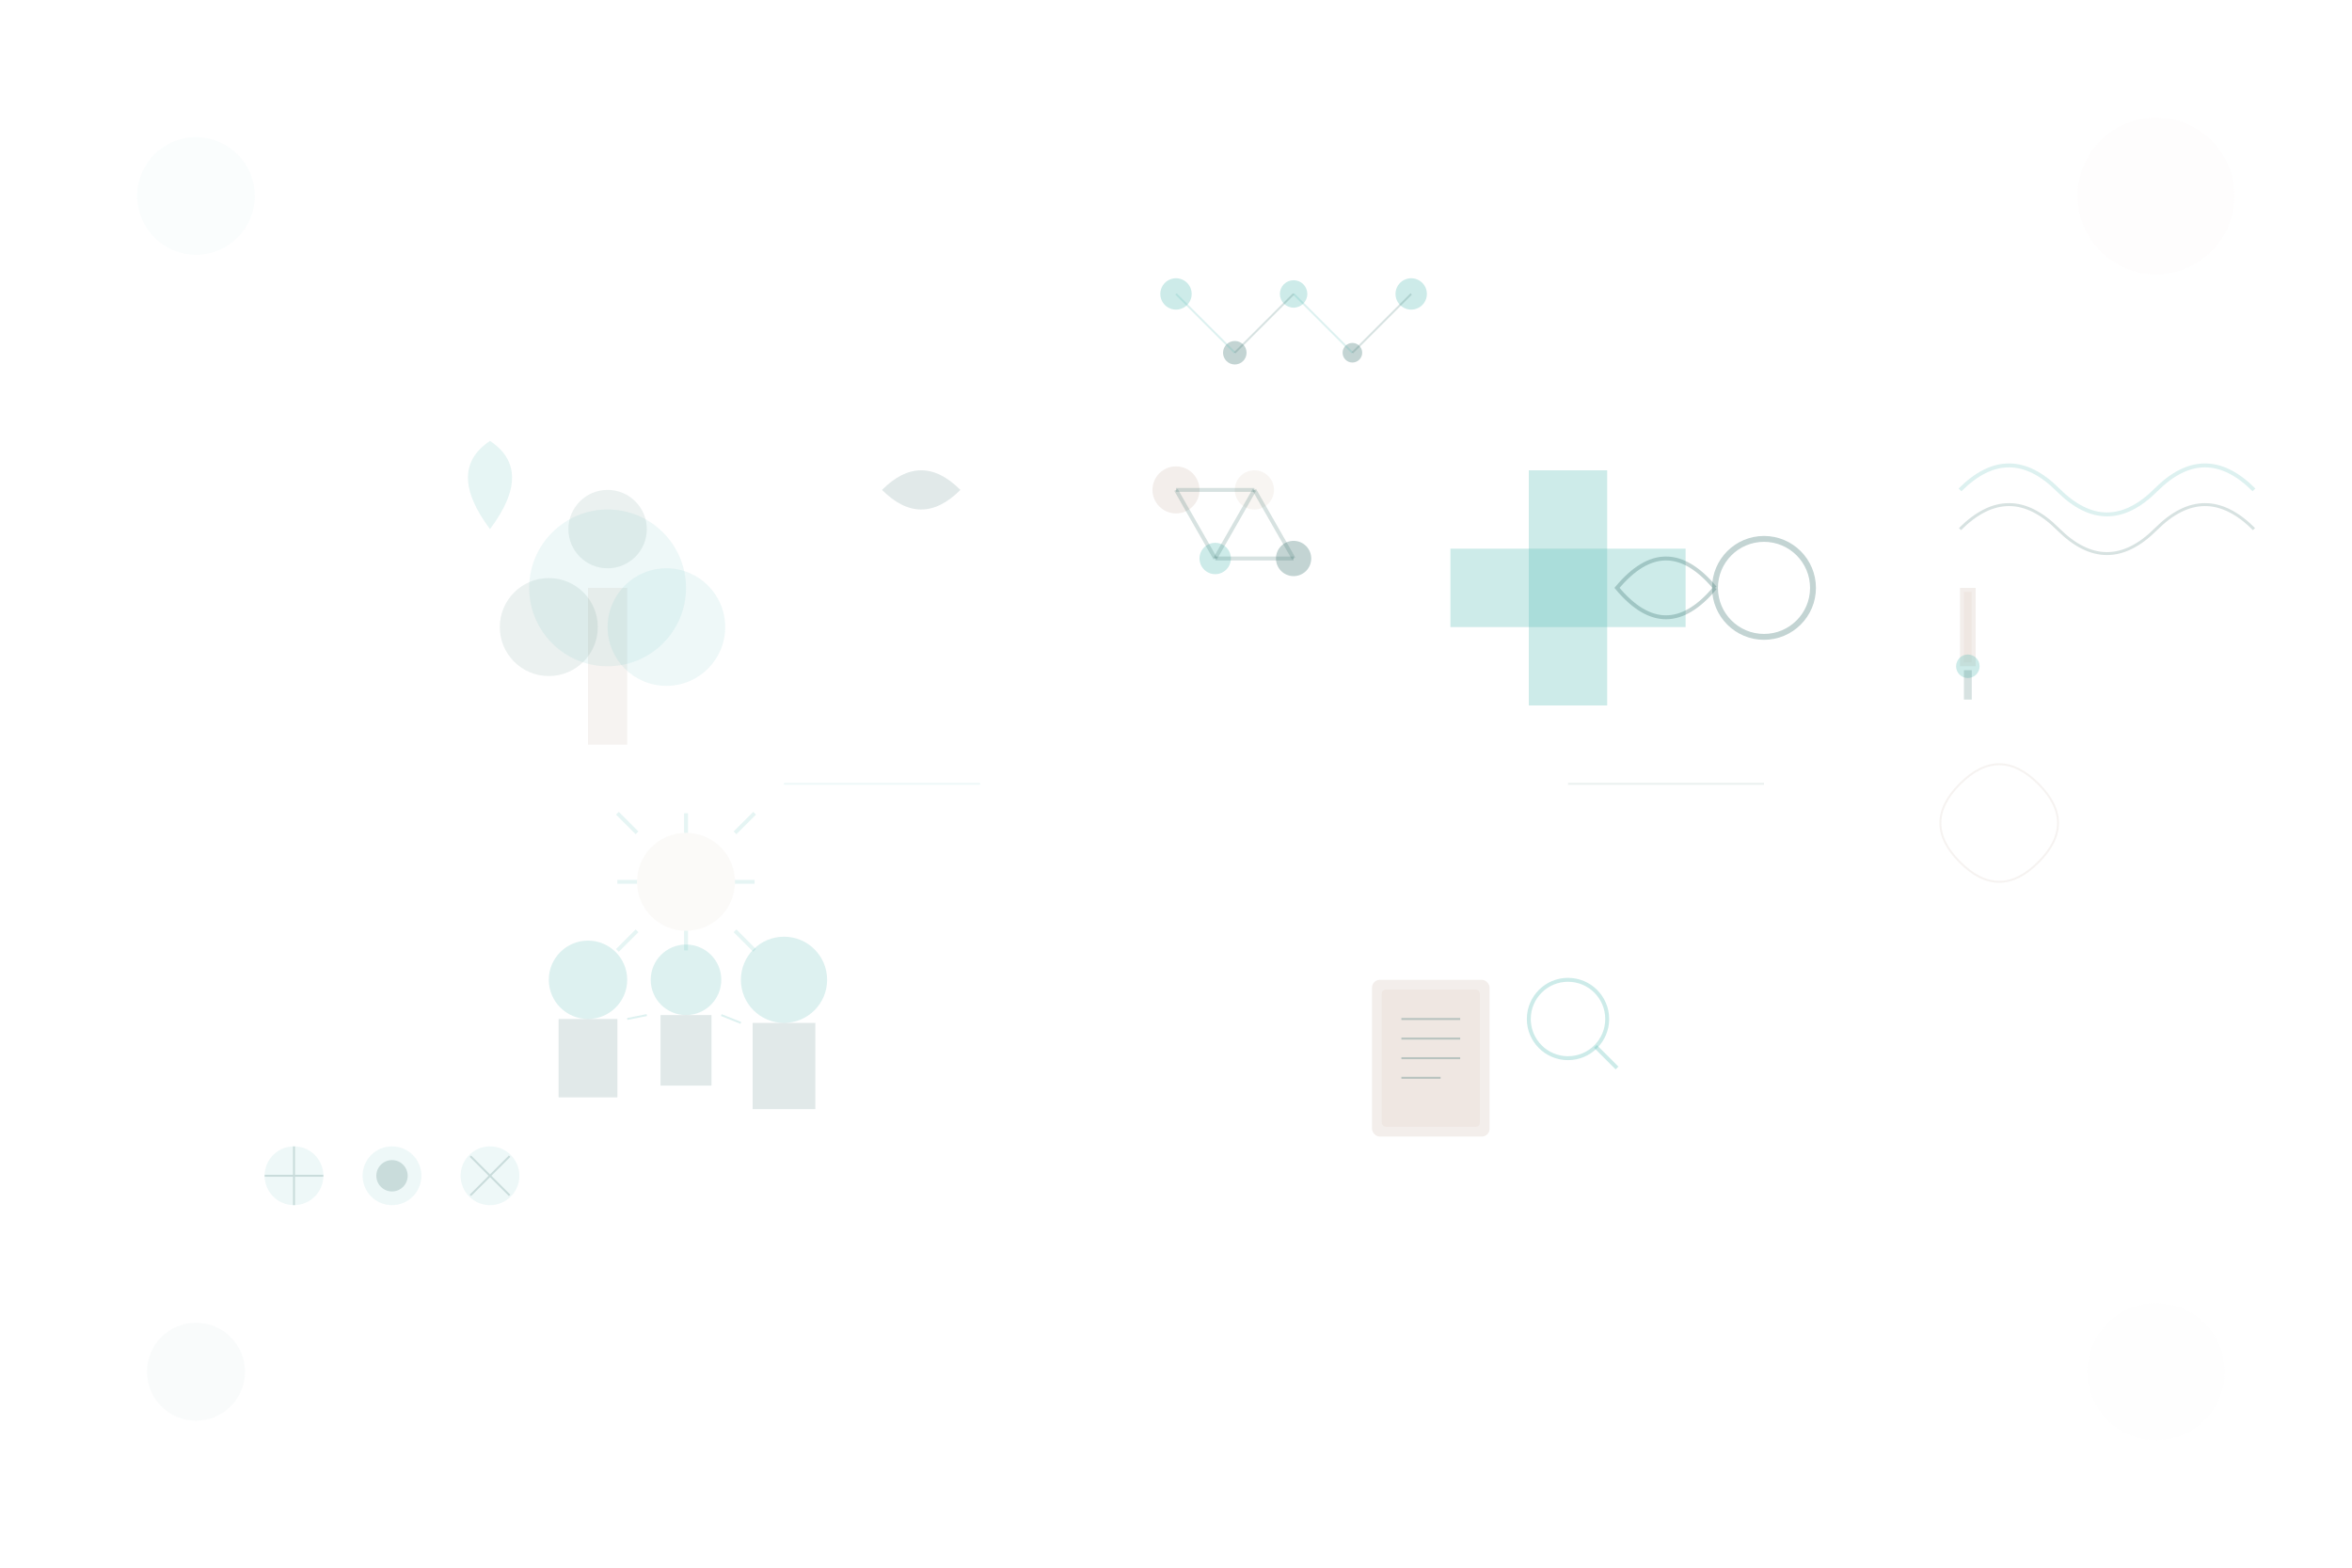 <svg width="1200" height="800" viewBox="0 0 1200 800" fill="none" xmlns="http://www.w3.org/2000/svg">
  <!-- Background - Transparent -->
  <rect width="1200" height="800" fill="transparent"/>
  
  <!-- Health and Wellness -->
  <g transform="translate(200, 200)">
    <!-- Wellness Tree -->
    <g transform="translate(100, 100)">
      <!-- Tree Trunk -->
      <rect x="0" y="0" width="20" height="80" fill="#D5C6BC" opacity="0.2"/>
      
      <!-- Tree Leaves -->
      <circle cx="10" cy="0" r="40" fill="#57BBB6" opacity="0.1"/>
      <circle cx="-20" cy="20" r="25" fill="#376F6B" opacity="0.1"/>
      <circle cx="40" cy="20" r="30" fill="#57BBB6" opacity="0.1"/>
      <circle cx="10" cy="-30" r="20" fill="#376F6B" opacity="0.1"/>
    </g>
    
    <!-- Health Symbols -->
    <g transform="translate(50, 50)">
      <!-- Heart -->
      <path d="M0 20 C-15 0 -15 -15 0 -25 C15 -15 15 0 0 20" fill="#57BBB6" opacity="0.15"/>
    </g>
    
    <g transform="translate(250, 50)">
      <!-- Leaf -->
      <path d="M0 0 Q20 -20 40 0 Q20 20 0 0" fill="#376F6B" opacity="0.15"/>
    </g>
    
    <g transform="translate(150, 250)">
      <!-- Sun -->
      <circle cx="0" cy="0" r="25" fill="#E8DCD4" opacity="0.15"/>
      <g>
        <line x1="0" y1="-35" x2="0" y2="-25" stroke="#57BBB6" stroke-width="2" opacity="0.15"/>
        <line x1="0" y1="25" x2="0" y2="35" stroke="#57BBB6" stroke-width="2" opacity="0.15"/>
        <line x1="-35" y1="0" x2="-25" y2="0" stroke="#57BBB6" stroke-width="2" opacity="0.15"/>
        <line x1="25" y1="0" x2="35" y2="0" stroke="#57BBB6" stroke-width="2" opacity="0.15"/>
        <line x1="-25" y1="-25" x2="-35" y2="-35" stroke="#57BBB6" stroke-width="2" opacity="0.15"/>
        <line x1="25" y1="25" x2="35" y2="35" stroke="#57BBB6" stroke-width="2" opacity="0.15"/>
        <line x1="-25" y1="25" x2="-35" y2="35" stroke="#57BBB6" stroke-width="2" opacity="0.15"/>
        <line x1="25" y1="-25" x2="35" y2="-35" stroke="#57BBB6" stroke-width="2" opacity="0.15"/>
      </g>
    </g>
  </g>
  
  <!-- Medical Themes -->
  <g transform="translate(600, 150)">
    <!-- DNA Helix -->
    <g transform="translate(0, 0)">
      <circle cx="0" cy="0" r="8" fill="#57BBB6" opacity="0.3"/>
      <circle cx="30" cy="30" r="6" fill="#376F6B" opacity="0.3"/>
      <circle cx="60" cy="0" r="7" fill="#57BBB6" opacity="0.3"/>
      <circle cx="90" cy="30" r="5" fill="#376F6B" opacity="0.3"/>
      <circle cx="120" cy="0" r="8" fill="#57BBB6" opacity="0.3"/>
      
      <!-- Connecting Lines -->
      <line x1="0" y1="0" x2="30" y2="30" stroke="#57BBB6" stroke-width="1" opacity="0.2"/>
      <line x1="30" y1="30" x2="60" y2="0" stroke="#376F6B" stroke-width="1" opacity="0.2"/>
      <line x1="60" y1="0" x2="90" y2="30" stroke="#57BBB6" stroke-width="1" opacity="0.2"/>
      <line x1="90" y1="30" x2="120" y2="0" stroke="#376F6B" stroke-width="1" opacity="0.2"/>
    </g>
    
    <!-- Molecular Structure -->
    <g transform="translate(0, 100)">
      <circle cx="0" cy="0" r="12" fill="#D5C6BC" opacity="0.3"/>
      <circle cx="40" cy="0" r="10" fill="#E8DCD4" opacity="0.3"/>
      <circle cx="20" cy="35" r="8" fill="#57BBB6" opacity="0.3"/>
      <circle cx="60" cy="35" r="9" fill="#376F6B" opacity="0.3"/>
      
      <!-- Bonds -->
      <line x1="0" y1="0" x2="40" y2="0" stroke="#376F6B" stroke-width="2" opacity="0.2"/>
      <line x1="0" y1="0" x2="20" y2="35" stroke="#376F6B" stroke-width="2" opacity="0.2"/>
      <line x1="40" y1="0" x2="20" y2="35" stroke="#376F6B" stroke-width="2" opacity="0.2"/>
      <line x1="40" y1="0" x2="60" y2="35" stroke="#376F6B" stroke-width="2" opacity="0.2"/>
      <line x1="20" y1="35" x2="60" y2="35" stroke="#376F6B" stroke-width="2" opacity="0.2"/>
    </g>
  </g>
  
  <!-- Professional Healthcare -->
  <g transform="translate(800, 300)">
    <!-- Medical Cross -->
    <g transform="translate(0, 0)">
      <rect x="-20" y="-60" width="40" height="120" fill="#57BBB6" opacity="0.3"/>
      <rect x="-60" y="-20" width="120" height="40" fill="#57BBB6" opacity="0.3"/>
    </g>
    
    <!-- Stethoscope -->
    <g transform="translate(100, 0)">
      <circle cx="0" cy="0" r="25" fill="none" stroke="#376F6B" stroke-width="3" opacity="0.3"/>
      <path d="M-25 0 Q-50 -30 -75 0 Q-50 30 -25 0" fill="none" stroke="#376F6B" stroke-width="2" opacity="0.3"/>
    </g>
    
    <!-- Medical Equipment -->
    <g transform="translate(200, 0)">
      <!-- Syringe -->
      <rect x="0" y="0" width="8" height="40" fill="#D5C6BC" opacity="0.3"/>
      <rect x="2" y="2" width="4" height="36" fill="#E8DCD4" opacity="0.4"/>
      <circle cx="4" cy="40" r="6" fill="#57BBB6" opacity="0.3"/>
      <rect x="2" y="42" width="4" height="15" fill="#376F6B" opacity="0.2"/>
    </g>
  </g>
  
  <!-- Community Health -->
  <g transform="translate(300, 500)">
    <!-- People Icons -->
    <g transform="translate(0, 0)">
      <circle cx="0" cy="0" r="20" fill="#57BBB6" opacity="0.2"/>
      <rect x="-15" y="20" width="30" height="40" fill="#376F6B" opacity="0.15"/>
    </g>
    
    <g transform="translate(50, 0)">
      <circle cx="0" cy="0" r="18" fill="#57BBB6" opacity="0.2"/>
      <rect x="-13" y="18" width="26" height="36" fill="#376F6B" opacity="0.15"/>
    </g>
    
    <g transform="translate(100, 0)">
      <circle cx="0" cy="0" r="22" fill="#57BBB6" opacity="0.2"/>
      <rect x="-16" y="22" width="32" height="44" fill="#376F6B" opacity="0.15"/>
    </g>
    
    <!-- Connection Lines -->
    <line x1="20" y1="20" x2="30" y2="18" stroke="#57BBB6" stroke-width="1" opacity="0.2"/>
    <line x1="68" y1="18" x2="78" y2="22" stroke="#57BBB6" stroke-width="1" opacity="0.2"/>
  </g>
  
  <!-- Educational Elements -->
  <g transform="translate(700, 500)">
    <!-- Book -->
    <rect x="0" y="0" width="60" height="80" rx="4" fill="#D5C6BC" opacity="0.3"/>
    <rect x="5" y="5" width="50" height="70" rx="2" fill="#E8DCD4" opacity="0.4"/>
    <line x1="15" y1="20" x2="45" y2="20" stroke="#376F6B" stroke-width="1" opacity="0.3"/>
    <line x1="15" y1="30" x2="45" y2="30" stroke="#376F6B" stroke-width="1" opacity="0.3"/>
    <line x1="15" y1="40" x2="45" y2="40" stroke="#376F6B" stroke-width="1" opacity="0.3"/>
    <line x1="15" y1="50" x2="35" y2="50" stroke="#376F6B" stroke-width="1" opacity="0.3"/>
  </g>
  
  <g transform="translate(800, 520)">
    <!-- Magnifying Glass -->
    <circle cx="0" cy="0" r="20" fill="none" stroke="#57BBB6" stroke-width="2" opacity="0.3"/>
    <line x1="14" y1="14" x2="25" y2="25" stroke="#57BBB6" stroke-width="2" opacity="0.3"/>
  </g>
  
  <!-- Abstract Health Patterns -->
  <g transform="translate(1000, 200)">
    <!-- Wave Pattern -->
    <path d="M0 50 Q25 25 50 50 Q75 75 100 50 Q125 25 150 50" fill="none" stroke="#57BBB6" stroke-width="2" opacity="0.2"/>
    <path d="M0 70 Q25 45 50 70 Q75 95 100 70 Q125 45 150 70" fill="none" stroke="#376F6B" stroke-width="1.5" opacity="0.2"/>
  </g>
  
  <g transform="translate(1000, 400)">
    <!-- Spiral Pattern -->
    <path d="M0 0 Q20 -20 40 0 Q60 20 40 40 Q20 60 0 40 Q-20 20 0 0" fill="none" stroke="#D5C6BC" stroke-width="1" opacity="0.2"/>
  </g>
  
  <!-- Wellness Icons -->
  <g transform="translate(150, 600)">
    <!-- Yoga Pose -->
    <circle cx="0" cy="0" r="15" fill="#57BBB6" opacity="0.1"/>
    <path d="M0 -15 L0 15 M-15 0 L15 0" stroke="#376F6B" stroke-width="1" opacity="0.2"/>
  </g>
  
  <g transform="translate(200, 600)">
    <!-- Meditation -->
    <circle cx="0" cy="0" r="15" fill="#57BBB6" opacity="0.1"/>
    <circle cx="0" cy="0" r="8" fill="#376F6B" opacity="0.2"/>
  </g>
  
  <g transform="translate(250, 600)">
    <!-- Exercise -->
    <circle cx="0" cy="0" r="15" fill="#57BBB6" opacity="0.1"/>
    <path d="M-10 -10 L10 10 M-10 10 L10 -10" stroke="#376F6B" stroke-width="1" opacity="0.2"/>
  </g>
  
  <!-- Connection Lines -->
  <g transform="translate(400, 400)">
    <line x1="0" y1="0" x2="100" y2="0" stroke="#57BBB6" stroke-width="1" opacity="0.1"/>
  </g>
  
  <g transform="translate(800, 400)">
    <line x1="0" y1="0" x2="100" y2="0" stroke="#376F6B" stroke-width="1" opacity="0.1"/>
  </g>
  
  <!-- Subtle Background Elements -->
  <g transform="translate(100, 100)">
    <circle cx="0" cy="0" r="30" fill="#57BBB6" opacity="0.03"/>
  </g>
  
  <g transform="translate(1100, 100)">
    <circle cx="0" cy="0" r="40" fill="#D5C6BC" opacity="0.03"/>
  </g>
  
  <g transform="translate(100, 700)">
    <circle cx="0" cy="0" r="25" fill="#376F6B" opacity="0.03"/>
  </g>
  
  <g transform="translate(1100, 700)">
    <circle cx="0" cy="0" r="35" fill="#E8DCD4" opacity="0.03"/>
  </g>
</svg>
